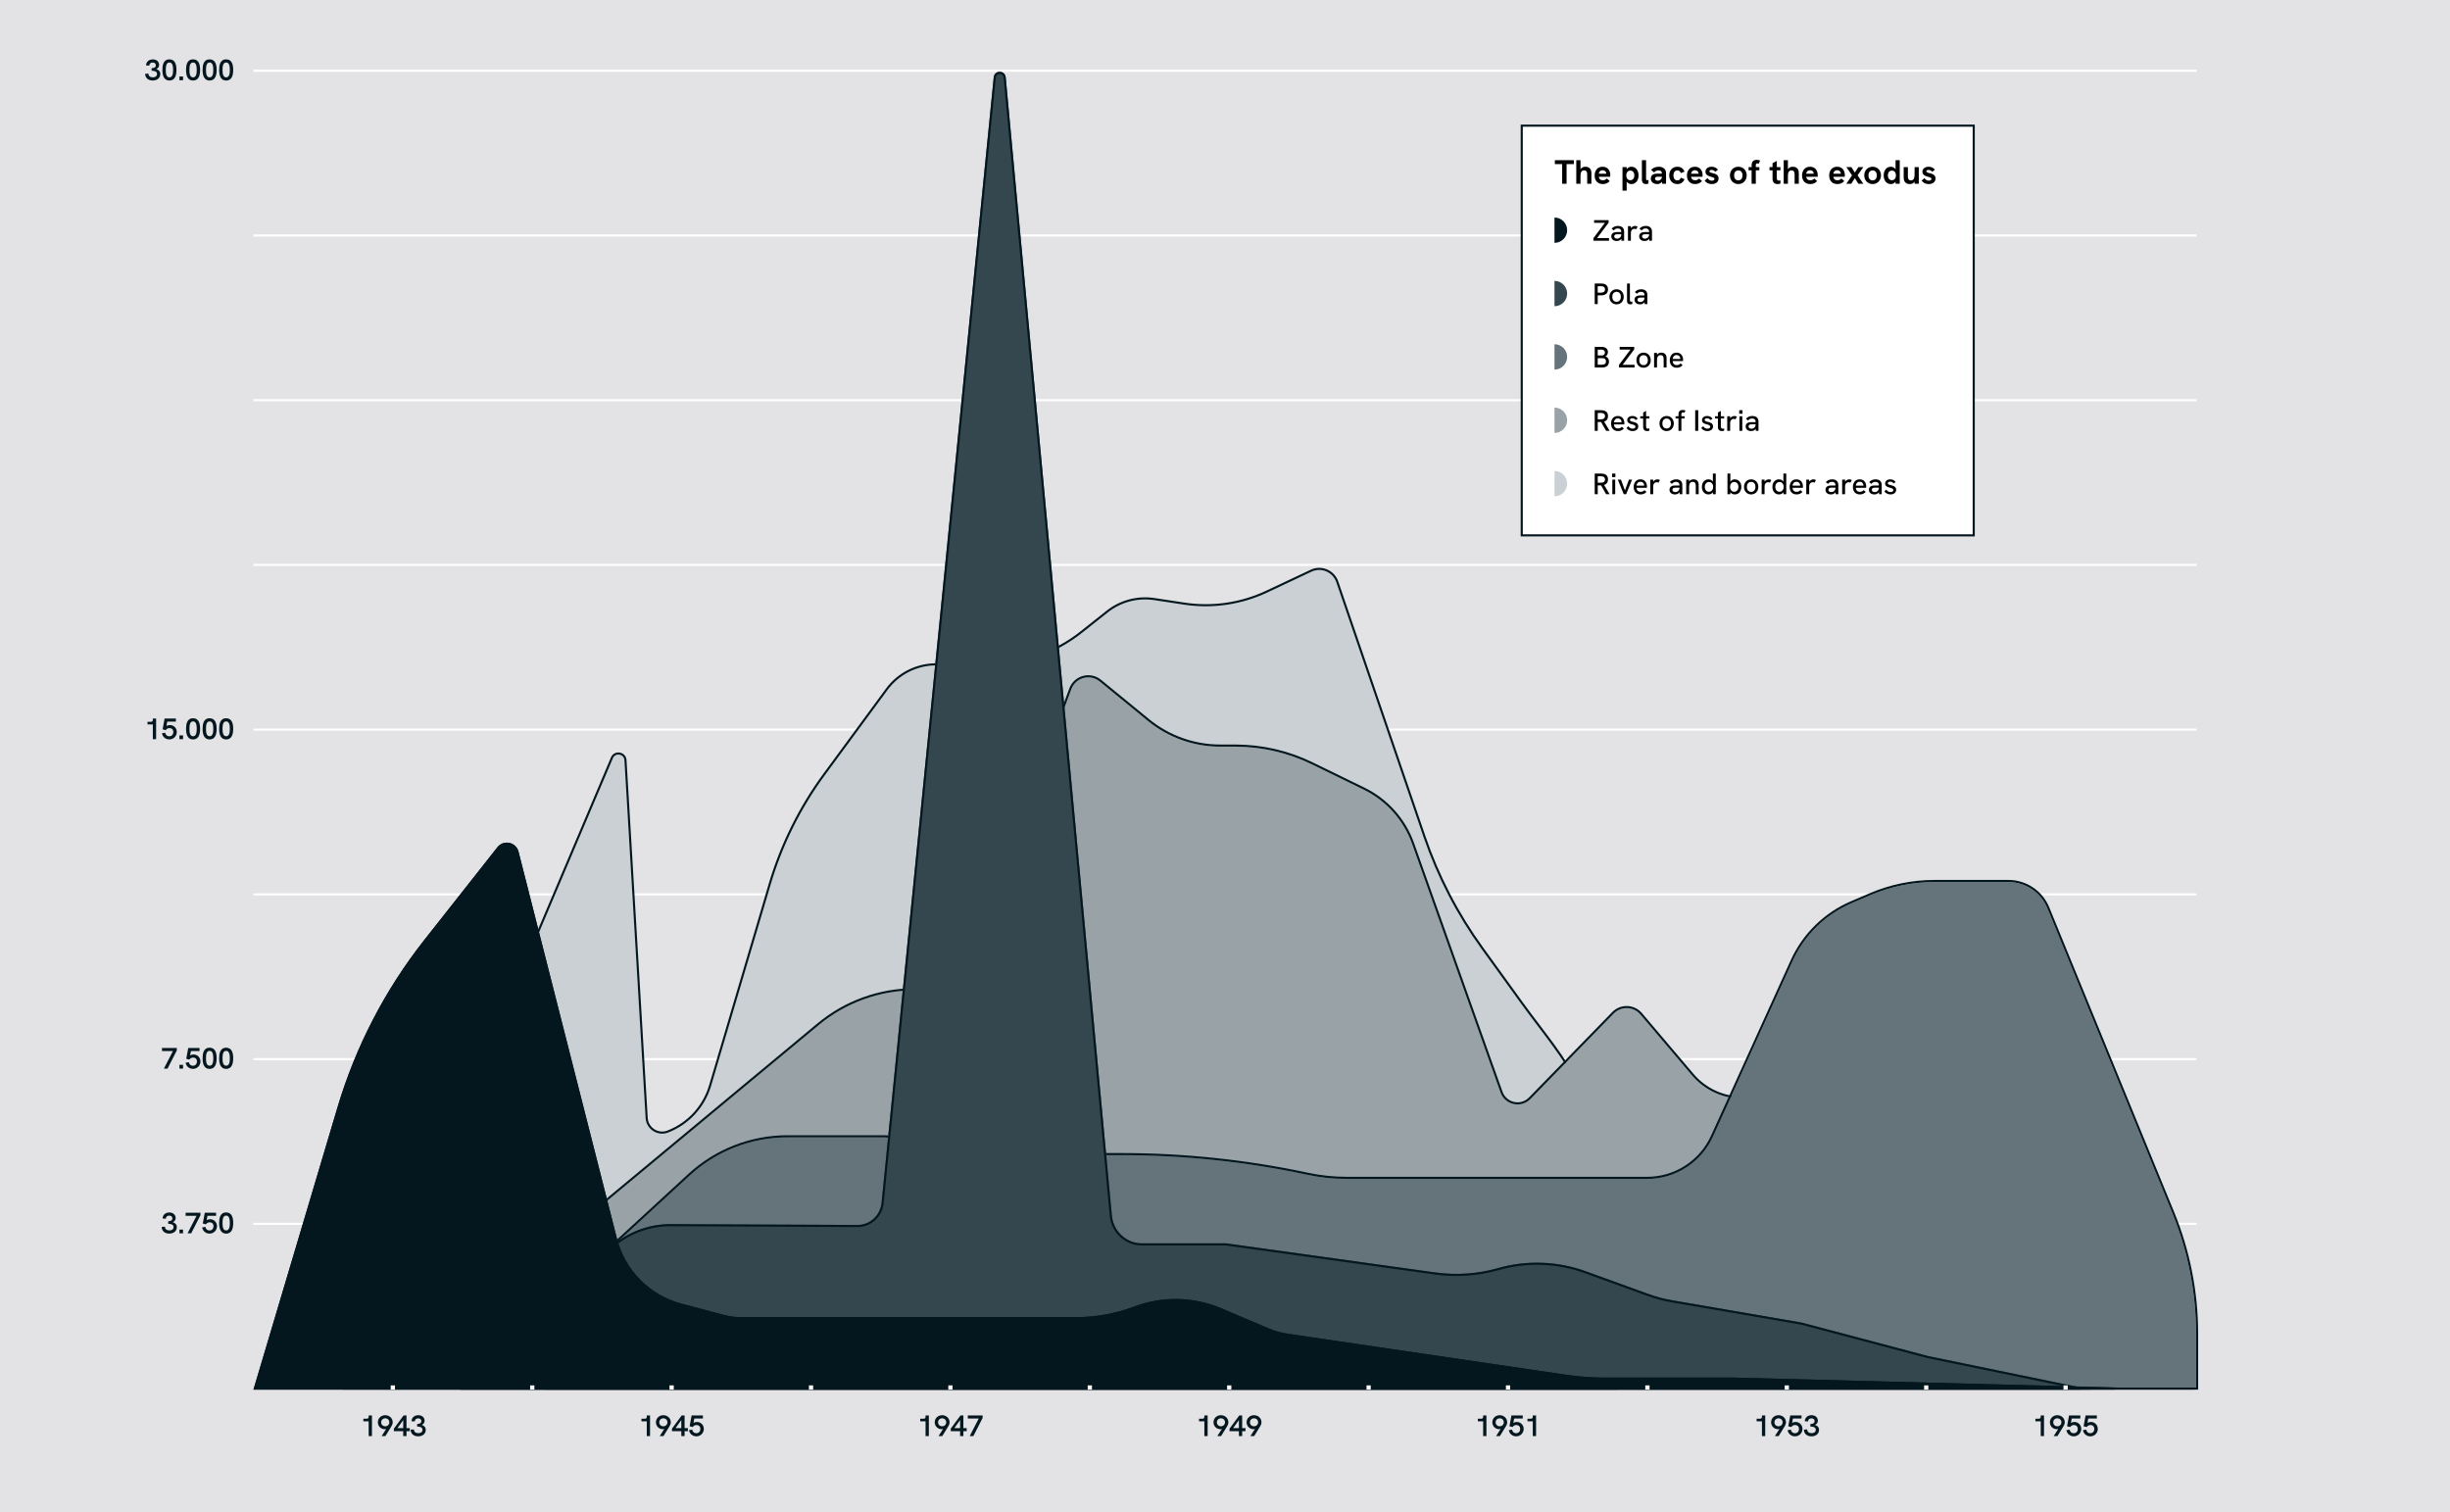 <svg width="1160" height="716" viewBox="0 0 1160 716" fill="none" xmlns="http://www.w3.org/2000/svg">
<rect width="1160" height="716" fill="#E3E3E5"/>
<rect x="120" y="579" width="920" height="1" fill="white"/>
<rect x="120" y="501" width="920" height="1" fill="white"/>
<rect x="120" y="423" width="920" height="1" fill="white"/>
<rect x="120" y="345" width="920" height="1" fill="white"/>
<rect x="120" y="267" width="920" height="1" fill="white"/>
<rect x="120" y="189" width="920" height="1" fill="white"/>
<rect x="120" y="111" width="920" height="1" fill="white"/>
<rect x="120" y="33" width="920" height="1" fill="white"/>
<path d="M80.144 584.126C82.272 584.126 83.721 582.873 83.721 581.053C83.721 579.772 82.874 579.03 81.81 578.708C82.594 578.372 83.175 577.728 83.175 576.748C83.175 575.208 81.936 574.116 80.186 574.116C78.324 574.116 76.994 575.306 76.994 576.972L78.527 577.07C78.541 576.195 79.129 575.607 80.13 575.607C81.033 575.607 81.614 576.111 81.614 576.902C81.614 577.924 80.732 578.288 79.633 578.274V579.499C81.159 579.499 82.174 579.884 82.174 581.039C82.174 582.026 81.425 582.628 80.2 582.628C78.926 582.628 78.107 581.942 78.107 580.857L76.56 580.948C76.56 582.852 77.988 584.126 80.144 584.126ZM84.961 584H86.669V582.229H84.961V584ZM88.793 584H90.522L94.918 575.39V574.242H87.89V575.691H93.07L88.793 584ZM99.21 584.126C101.275 584.126 102.745 582.474 102.745 580.612C102.745 578.848 101.408 577.315 99.462 577.315C98.951 577.315 98.384 577.427 97.838 577.805L98.23 575.691H102.304V574.242H96.956L96.018 579.352L97.488 579.737C97.866 579.163 98.447 578.778 99.245 578.778C100.505 578.778 101.1 579.632 101.1 580.612C101.1 581.634 100.47 582.642 99.196 582.642C98.034 582.642 97.362 581.816 97.243 580.941L95.717 581.207C95.976 582.88 97.404 584.126 99.21 584.126ZM107.1 584.126C109.942 584.126 110.411 581.319 110.411 579.086C110.411 576.93 109.97 574.102 107.079 574.102C104.132 574.102 103.761 577.014 103.761 579.072C103.761 581.214 104.16 584.126 107.1 584.126ZM105.357 579.128C105.357 577.21 105.651 575.593 107.079 575.593C108.458 575.593 108.822 577.126 108.822 579.135C108.822 581.06 108.472 582.628 107.1 582.628C105.651 582.628 105.357 580.969 105.357 579.128Z" fill="#04171F"/>
<path d="M174.556 680H176.11V670.242H174.556V670.865C174.556 671.544 174.227 671.775 173.611 671.775H172.036V673.014H174.556V680ZM180.682 680H182.474L185.386 675.275C185.722 674.729 185.932 674.092 185.932 673.462C185.932 671.523 184.336 670.116 182.404 670.116C180.486 670.116 178.897 671.516 178.897 673.476C178.897 675.31 180.332 676.745 182.194 676.745C182.404 676.745 182.628 676.71 182.845 676.647L180.682 680ZM180.479 673.483C180.479 672.349 181.34 671.593 182.404 671.593C183.475 671.593 184.336 672.349 184.336 673.476C184.336 674.61 183.468 675.366 182.404 675.366C181.326 675.366 180.479 674.596 180.479 673.483ZM190.91 680H192.464V677.69H194.025V676.248H192.464V670.242H191.085L186.486 676.486V677.69H190.91V680ZM188.18 676.248L190.91 672.412V676.248H188.18ZM198.009 680.126C200.137 680.126 201.586 678.873 201.586 677.053C201.586 675.772 200.739 675.03 199.675 674.708C200.459 674.372 201.04 673.728 201.04 672.748C201.04 671.208 199.801 670.116 198.051 670.116C196.189 670.116 194.859 671.306 194.859 672.972L196.392 673.07C196.406 672.195 196.994 671.607 197.995 671.607C198.898 671.607 199.479 672.111 199.479 672.902C199.479 673.924 198.597 674.288 197.498 674.274V675.499C199.024 675.499 200.039 675.884 200.039 677.039C200.039 678.026 199.29 678.628 198.065 678.628C196.791 678.628 195.972 677.942 195.972 676.857L194.425 676.948C194.425 678.852 195.853 680.126 198.009 680.126Z" fill="#04171F"/>
<path d="M306.224 680H307.778V670.242H306.224V670.865C306.224 671.544 305.895 671.775 305.279 671.775H303.704V673.014H306.224V680ZM312.35 680H314.142L317.054 675.275C317.39 674.729 317.6 674.092 317.6 673.462C317.6 671.523 316.004 670.116 314.072 670.116C312.154 670.116 310.565 671.516 310.565 673.476C310.565 675.31 312 676.745 313.862 676.745C314.072 676.745 314.296 676.71 314.513 676.647L312.35 680ZM312.147 673.483C312.147 672.349 313.008 671.593 314.072 671.593C315.143 671.593 316.004 672.349 316.004 673.476C316.004 674.61 315.136 675.366 314.072 675.366C312.994 675.366 312.147 674.596 312.147 673.483ZM322.578 680H324.132V677.69H325.693V676.248H324.132V670.242H322.753L318.154 676.486V677.69H322.578V680ZM319.848 676.248L322.578 672.412V676.248H319.848ZM329.712 680.126C331.777 680.126 333.247 678.474 333.247 676.612C333.247 674.848 331.91 673.315 329.964 673.315C329.453 673.315 328.886 673.427 328.34 673.805L328.732 671.691H332.806V670.242H327.458L326.52 675.352L327.99 675.737C328.368 675.163 328.949 674.778 329.747 674.778C331.007 674.778 331.602 675.632 331.602 676.612C331.602 677.634 330.972 678.642 329.698 678.642C328.536 678.642 327.864 677.816 327.745 676.941L326.219 677.207C326.478 678.88 327.906 680.126 329.712 680.126Z" fill="#04171F"/>
<path d="M438.224 680H439.778V670.242H438.224V670.865C438.224 671.544 437.895 671.775 437.279 671.775H435.704V673.014H438.224V680ZM444.35 680H446.142L449.054 675.275C449.39 674.729 449.6 674.092 449.6 673.462C449.6 671.523 448.004 670.116 446.072 670.116C444.154 670.116 442.565 671.516 442.565 673.476C442.565 675.31 444 676.745 445.862 676.745C446.072 676.745 446.296 676.71 446.513 676.647L444.35 680ZM444.147 673.483C444.147 672.349 445.008 671.593 446.072 671.593C447.143 671.593 448.004 672.349 448.004 673.476C448.004 674.61 447.136 675.366 446.072 675.366C444.994 675.366 444.147 674.596 444.147 673.483ZM454.578 680H456.132V677.69H457.693V676.248H456.132V670.242H454.753L450.154 676.486V677.69H454.578V680ZM451.848 676.248L454.578 672.412V676.248H451.848ZM459.129 680H460.858L465.254 671.39V670.242H458.226V671.691H463.406L459.129 680Z" fill="#04171F"/>
<path d="M570.224 680H571.778V670.242H570.224V670.865C570.224 671.544 569.895 671.775 569.279 671.775H567.704V673.014H570.224V680ZM576.35 680H578.142L581.054 675.275C581.39 674.729 581.6 674.092 581.6 673.462C581.6 671.523 580.004 670.116 578.072 670.116C576.154 670.116 574.565 671.516 574.565 673.476C574.565 675.31 576 676.745 577.862 676.745C578.072 676.745 578.296 676.71 578.513 676.647L576.35 680ZM576.147 673.483C576.147 672.349 577.008 671.593 578.072 671.593C579.143 671.593 580.004 672.349 580.004 673.476C580.004 674.61 579.136 675.366 578.072 675.366C576.994 675.366 576.147 674.596 576.147 673.483ZM586.578 680H588.132V677.69H589.693V676.248H588.132V670.242H586.753L582.154 676.486V677.69H586.578V680ZM583.848 676.248L586.578 672.412V676.248H583.848ZM592.018 680H593.81L596.722 675.275C597.058 674.729 597.268 674.092 597.268 673.462C597.268 671.523 595.672 670.116 593.74 670.116C591.822 670.116 590.233 671.516 590.233 673.476C590.233 675.31 591.668 676.745 593.53 676.745C593.74 676.745 593.964 676.71 594.181 676.647L592.018 680ZM591.815 673.483C591.815 672.349 592.676 671.593 593.74 671.593C594.811 671.593 595.672 672.349 595.672 673.476C595.672 674.61 594.804 675.366 593.74 675.366C592.662 675.366 591.815 674.596 591.815 673.483Z" fill="#04171F"/>
<path d="M702.224 680H703.778V670.242H702.224V670.865C702.224 671.544 701.895 671.775 701.279 671.775H699.704V673.014H702.224V680ZM708.35 680H710.142L713.054 675.275C713.39 674.729 713.6 674.092 713.6 673.462C713.6 671.523 712.004 670.116 710.072 670.116C708.154 670.116 706.565 671.516 706.565 673.476C706.565 675.31 708 676.745 709.862 676.745C710.072 676.745 710.296 676.71 710.513 676.647L708.35 680ZM708.147 673.483C708.147 672.349 709.008 671.593 710.072 671.593C711.143 671.593 712.004 672.349 712.004 673.476C712.004 674.61 711.136 675.366 710.072 675.366C708.994 675.366 708.147 674.596 708.147 673.483ZM717.878 680.126C719.943 680.126 721.413 678.474 721.413 676.612C721.413 674.848 720.076 673.315 718.13 673.315C717.619 673.315 717.052 673.427 716.506 673.805L716.898 671.691H720.972V670.242H715.624L714.686 675.352L716.156 675.737C716.534 675.163 717.115 674.778 717.913 674.778C719.173 674.778 719.768 675.632 719.768 676.612C719.768 677.634 719.138 678.642 717.864 678.642C716.702 678.642 716.03 677.816 715.911 676.941L714.385 677.207C714.644 678.88 716.072 680.126 717.878 680.126ZM725.726 680H727.28V670.242H725.726V670.865C725.726 671.544 725.397 671.775 724.781 671.775H723.206V673.014H725.726V680Z" fill="#04171F"/>
<path d="M834.224 680H835.778V670.242H834.224V670.865C834.224 671.544 833.895 671.775 833.279 671.775H831.704V673.014H834.224V680ZM840.35 680H842.142L845.054 675.275C845.39 674.729 845.6 674.092 845.6 673.462C845.6 671.523 844.004 670.116 842.072 670.116C840.154 670.116 838.565 671.516 838.565 673.476C838.565 675.31 840 676.745 841.862 676.745C842.072 676.745 842.296 676.71 842.513 676.647L840.35 680ZM840.147 673.483C840.147 672.349 841.008 671.593 842.072 671.593C843.143 671.593 844.004 672.349 844.004 673.476C844.004 674.61 843.136 675.366 842.072 675.366C840.994 675.366 840.147 674.596 840.147 673.483ZM849.878 680.126C851.943 680.126 853.413 678.474 853.413 676.612C853.413 674.848 852.076 673.315 850.13 673.315C849.619 673.315 849.052 673.427 848.506 673.805L848.898 671.691H852.972V670.242H847.624L846.686 675.352L848.156 675.737C848.534 675.163 849.115 674.778 849.913 674.778C851.173 674.778 851.768 675.632 851.768 676.612C851.768 677.634 851.138 678.642 849.864 678.642C848.702 678.642 848.03 677.816 847.911 676.941L846.385 677.207C846.644 678.88 848.072 680.126 849.878 680.126ZM857.677 680.126C859.805 680.126 861.254 678.873 861.254 677.053C861.254 675.772 860.407 675.03 859.343 674.708C860.127 674.372 860.708 673.728 860.708 672.748C860.708 671.208 859.469 670.116 857.719 670.116C855.857 670.116 854.527 671.306 854.527 672.972L856.06 673.07C856.074 672.195 856.662 671.607 857.663 671.607C858.566 671.607 859.147 672.111 859.147 672.902C859.147 673.924 858.265 674.288 857.166 674.274V675.499C858.692 675.499 859.707 675.884 859.707 677.039C859.707 678.026 858.958 678.628 857.733 678.628C856.459 678.628 855.64 677.942 855.64 676.857L854.093 676.948C854.093 678.852 855.521 680.126 857.677 680.126Z" fill="#04171F"/>
<path d="M966.224 680H967.778V670.242H966.224V670.865C966.224 671.544 965.895 671.775 965.279 671.775H963.704V673.014H966.224V680ZM972.35 680H974.142L977.054 675.275C977.39 674.729 977.6 674.092 977.6 673.462C977.6 671.523 976.004 670.116 974.072 670.116C972.154 670.116 970.565 671.516 970.565 673.476C970.565 675.31 972 676.745 973.862 676.745C974.072 676.745 974.296 676.71 974.513 676.647L972.35 680ZM972.147 673.483C972.147 672.349 973.008 671.593 974.072 671.593C975.143 671.593 976.004 672.349 976.004 673.476C976.004 674.61 975.136 675.366 974.072 675.366C972.994 675.366 972.147 674.596 972.147 673.483ZM981.878 680.126C983.943 680.126 985.413 678.474 985.413 676.612C985.413 674.848 984.076 673.315 982.13 673.315C981.619 673.315 981.052 673.427 980.506 673.805L980.898 671.691H984.972V670.242H979.624L978.686 675.352L980.156 675.737C980.534 675.163 981.115 674.778 981.913 674.778C983.173 674.778 983.768 675.632 983.768 676.612C983.768 677.634 983.138 678.642 981.864 678.642C980.702 678.642 980.03 677.816 979.911 676.941L978.385 677.207C978.644 678.88 980.072 680.126 981.878 680.126ZM989.712 680.126C991.777 680.126 993.247 678.474 993.247 676.612C993.247 674.848 991.91 673.315 989.964 673.315C989.453 673.315 988.886 673.427 988.34 673.805L988.732 671.691H992.806V670.242H987.458L986.52 675.352L987.99 675.737C988.368 675.163 988.949 674.778 989.747 674.778C991.007 674.778 991.602 675.632 991.602 676.612C991.602 677.634 990.972 678.642 989.698 678.642C988.536 678.642 987.864 677.816 987.745 676.941L986.219 677.207C986.478 678.88 987.906 680.126 989.712 680.126Z" fill="#04171F"/>
<path d="M77.596 506H79.325L83.721 497.39V496.242H76.693V497.691H81.873L77.596 506ZM84.961 506H86.669V504.229H84.961V506ZM91.376 506.126C93.441 506.126 94.911 504.474 94.911 502.612C94.911 500.848 93.574 499.315 91.628 499.315C91.117 499.315 90.55 499.427 90.004 499.805L90.396 497.691H94.47V496.242H89.122L88.184 501.352L89.654 501.737C90.032 501.163 90.613 500.778 91.411 500.778C92.671 500.778 93.266 501.632 93.266 502.612C93.266 503.634 92.636 504.642 91.362 504.642C90.2 504.642 89.528 503.816 89.409 502.941L87.883 503.207C88.142 504.88 89.57 506.126 91.376 506.126ZM99.266 506.126C102.108 506.126 102.577 503.319 102.577 501.086C102.577 498.93 102.136 496.102 99.245 496.102C96.298 496.102 95.927 499.014 95.927 501.072C95.927 503.214 96.326 506.126 99.266 506.126ZM97.523 501.128C97.523 499.21 97.817 497.593 99.245 497.593C100.624 497.593 100.988 499.126 100.988 501.135C100.988 503.06 100.638 504.628 99.266 504.628C97.817 504.628 97.523 502.969 97.523 501.128ZM107.1 506.126C109.942 506.126 110.411 503.319 110.411 501.086C110.411 498.93 109.97 496.102 107.079 496.102C104.132 496.102 103.761 499.014 103.761 501.072C103.761 503.214 104.16 506.126 107.1 506.126ZM105.357 501.128C105.357 499.21 105.651 497.593 107.079 497.593C108.458 497.593 108.822 499.126 108.822 501.135C108.822 503.06 108.472 504.628 107.1 504.628C105.651 504.628 105.357 502.969 105.357 501.128Z" fill="#04171F"/>
<path d="M72.359 350H73.913V340.242H72.359V340.865C72.359 341.544 72.03 341.775 71.414 341.775H69.839V343.014H72.359V350ZM80.179 350.126C82.244 350.126 83.714 348.474 83.714 346.612C83.714 344.848 82.377 343.315 80.431 343.315C79.92 343.315 79.353 343.427 78.807 343.805L79.199 341.691H83.273V340.242H77.925L76.987 345.352L78.457 345.737C78.835 345.163 79.416 344.778 80.214 344.778C81.474 344.778 82.069 345.632 82.069 346.612C82.069 347.634 81.439 348.642 80.165 348.642C79.003 348.642 78.331 347.816 78.212 346.941L76.686 347.207C76.945 348.88 78.373 350.126 80.179 350.126ZM84.961 350H86.669V348.229H84.961V350ZM91.432 350.126C94.274 350.126 94.743 347.319 94.743 345.086C94.743 342.93 94.302 340.102 91.411 340.102C88.464 340.102 88.093 343.014 88.093 345.072C88.093 347.214 88.492 350.126 91.432 350.126ZM89.689 345.128C89.689 343.21 89.983 341.593 91.411 341.593C92.79 341.593 93.154 343.126 93.154 345.135C93.154 347.06 92.804 348.628 91.432 348.628C89.983 348.628 89.689 346.969 89.689 345.128ZM99.266 350.126C102.108 350.126 102.577 347.319 102.577 345.086C102.577 342.93 102.136 340.102 99.245 340.102C96.298 340.102 95.927 343.014 95.927 345.072C95.927 347.214 96.326 350.126 99.266 350.126ZM97.523 345.128C97.523 343.21 97.817 341.593 99.245 341.593C100.624 341.593 100.988 343.126 100.988 345.135C100.988 347.06 100.638 348.628 99.266 348.628C97.817 348.628 97.523 346.969 97.523 345.128ZM107.1 350.126C109.942 350.126 110.411 347.319 110.411 345.086C110.411 342.93 109.97 340.102 107.079 340.102C104.132 340.102 103.761 343.014 103.761 345.072C103.761 347.214 104.16 350.126 107.1 350.126ZM105.357 345.128C105.357 343.21 105.651 341.593 107.079 341.593C108.458 341.593 108.822 343.126 108.822 345.135C108.822 347.06 108.472 348.628 107.1 348.628C105.651 348.628 105.357 346.969 105.357 345.128Z" fill="#04171F"/>
<path d="M72.31 38.126C74.438 38.126 75.887 36.873 75.887 35.053C75.887 33.772 75.04 33.03 73.976 32.708C74.76 32.372 75.341 31.728 75.341 30.748C75.341 29.208 74.102 28.116 72.352 28.116C70.49 28.116 69.16 29.306 69.16 30.972L70.693 31.07C70.707 30.195 71.295 29.607 72.296 29.607C73.199 29.607 73.78 30.111 73.78 30.902C73.78 31.924 72.898 32.288 71.799 32.274V33.499C73.325 33.499 74.34 33.884 74.34 35.039C74.34 36.026 73.591 36.628 72.366 36.628C71.092 36.628 70.273 35.942 70.273 34.857L68.726 34.948C68.726 36.852 70.154 38.126 72.31 38.126ZM80.235 38.126C83.077 38.126 83.546 35.319 83.546 33.086C83.546 30.93 83.105 28.102 80.214 28.102C77.267 28.102 76.896 31.014 76.896 33.072C76.896 35.214 77.295 38.126 80.235 38.126ZM78.492 33.128C78.492 31.21 78.786 29.593 80.214 29.593C81.593 29.593 81.957 31.126 81.957 33.135C81.957 35.06 81.607 36.628 80.235 36.628C78.786 36.628 78.492 34.969 78.492 33.128ZM84.961 38H86.669V36.229H84.961V38ZM91.432 38.126C94.274 38.126 94.743 35.319 94.743 33.086C94.743 30.93 94.302 28.102 91.411 28.102C88.464 28.102 88.093 31.014 88.093 33.072C88.093 35.214 88.492 38.126 91.432 38.126ZM89.689 33.128C89.689 31.21 89.983 29.593 91.411 29.593C92.79 29.593 93.154 31.126 93.154 33.135C93.154 35.06 92.804 36.628 91.432 36.628C89.983 36.628 89.689 34.969 89.689 33.128ZM99.266 38.126C102.108 38.126 102.577 35.319 102.577 33.086C102.577 30.93 102.136 28.102 99.245 28.102C96.298 28.102 95.927 31.014 95.927 33.072C95.927 35.214 96.326 38.126 99.266 38.126ZM97.523 33.128C97.523 31.21 97.817 29.593 99.245 29.593C100.624 29.593 100.988 31.126 100.988 33.135C100.988 35.06 100.638 36.628 99.266 36.628C97.817 36.628 97.523 34.969 97.523 33.128ZM107.1 38.126C109.942 38.126 110.411 35.319 110.411 33.086C110.411 30.93 109.97 28.102 107.079 28.102C104.132 28.102 103.761 31.014 103.761 33.072C103.761 35.214 104.16 38.126 107.1 38.126ZM105.357 33.128C105.357 31.21 105.651 29.593 107.079 29.593C108.458 29.593 108.822 31.126 108.822 33.135C108.822 35.06 108.472 36.628 107.1 36.628C105.651 36.628 105.357 34.969 105.357 33.128Z" fill="#04171F"/>
<path d="M163.903 657L290.179 359.042C291.354 356.269 295.466 356.979 295.644 359.986L305.68 529.398C305.995 534.723 311.407 538.196 316.377 536.263C326.201 532.44 333.704 524.283 336.695 514.171L364.904 418.809C370.428 400.134 379.154 382.561 390.692 366.875L420.258 326.681C425.625 319.384 434.142 315.075 443.199 315.075H468.072C484.138 315.075 499.732 309.64 512.32 299.653L524.471 290.012C530.664 285.098 538.621 282.98 546.437 284.165L560.633 286.317C574.027 288.347 587.723 286.35 599.981 280.579L620.967 270.7C625.573 268.531 631.041 270.848 632.69 275.666L673.938 396.199C680.421 415.145 689.681 433.024 701.415 449.249L720.512 475.658C734.349 494.793 751.994 513.76 754.112 537.282L764.894 657H163.903Z" fill="#CAD0D3"/>
<path d="M163.443 656.805L163.148 657.5H163.903H764.894H765.441L765.392 656.955L754.61 537.237C753.541 525.364 748.555 514.663 742.129 504.557C737.913 497.927 733.052 491.518 728.259 485.198C725.76 481.903 723.279 478.631 720.917 475.366L701.82 448.956C690.116 432.771 680.878 414.936 674.411 396.037L633.163 275.504C631.418 270.404 625.63 267.952 620.754 270.247L599.768 280.127C587.6 285.855 574.004 287.838 560.708 285.822L546.512 283.67C538.558 282.465 530.462 284.62 524.16 289.621L512.009 299.261C499.51 309.178 484.025 314.575 468.072 314.575H443.199C433.983 314.575 425.317 318.96 419.855 326.385L390.29 366.579C378.717 382.312 369.965 399.937 364.424 418.667L336.216 514.029C333.268 523.993 325.876 532.03 316.195 535.797C311.542 537.607 306.474 534.356 306.179 529.369L296.143 359.956C295.934 356.422 291.1 355.587 289.718 358.847L163.443 656.805Z" stroke="#04171F"/>
<path d="M387.654 485.372L247.929 601.437H858.888V520.23H824.973C815.771 520.23 807.035 516.184 801.082 509.165L776.668 480.38C773.409 476.538 767.551 476.335 764.034 479.943L724.622 520.381C720.207 524.911 712.573 523.24 710.453 517.279L668.592 399.57C664.594 388.331 656.353 379.106 645.635 373.876L621.107 361.907C609.828 356.403 597.443 353.542 584.893 353.542H577.711C565.218 353.542 553.11 349.218 543.442 341.304L520.662 322.659C516.122 318.944 509.275 320.804 507.238 326.306L454.43 468.941H433.143C416.528 468.941 400.436 474.754 387.654 485.372Z" fill="#98A2A7"/>
<path d="M247.609 601.053L246.544 601.937H247.929H858.888H859.388V601.437V520.23V519.73H858.888H824.973C815.918 519.73 807.322 515.749 801.464 508.842L777.049 480.057C773.599 475.989 767.398 475.775 763.676 479.594L724.264 520.032C720.107 524.297 712.92 522.724 710.924 517.112L669.063 399.402C665.022 388.04 656.69 378.714 645.855 373.427L621.327 361.457C609.979 355.92 597.519 353.042 584.893 353.042H577.711C565.334 353.042 553.338 348.758 543.758 340.917L520.979 322.272C516.173 318.339 508.926 320.308 506.769 326.133L454.082 468.441H433.143C416.411 468.441 400.206 474.295 387.334 484.987L247.609 601.053Z" stroke="#04171F"/>
<path d="M326.575 556.603L262.171 615.866L259.322 657H1039.76V631.566C1039.76 611.917 1035.92 592.456 1028.47 574.275L969.349 430.031C966.28 422.543 958.992 417.652 950.901 417.652H915.94C905.547 417.652 895.262 419.76 885.706 423.847L876.773 427.668C864.352 432.981 854.366 442.75 848.778 455.054L811.028 538.18C805.483 550.39 793.315 558.229 779.909 558.229H637.571C631.325 558.229 625.097 557.572 618.989 556.269C590.065 550.095 560.573 546.983 530.998 546.983H522.79L418.827 538.549H372.853C355.71 538.549 339.192 544.992 326.575 556.603Z" fill="#65747B"/>
<path d="M261.832 615.498L261.686 615.633L261.672 615.831L258.823 656.965L258.786 657.5H259.322H1039.76H1040.26V657V631.566C1040.26 611.852 1036.41 592.326 1028.93 574.085L969.812 429.842C966.666 422.166 959.195 417.152 950.901 417.152H915.94C905.48 417.152 895.127 419.273 885.509 423.388L876.577 427.208C864.04 432.571 853.962 442.429 848.323 454.847L810.573 537.973C805.109 550.004 793.119 557.729 779.909 557.729H637.571C631.36 557.729 625.167 557.076 619.093 555.78C590.135 549.599 560.608 546.483 530.998 546.483H522.81L418.867 538.05L418.847 538.049H418.827H372.853C355.585 538.049 338.946 544.54 326.237 556.235L261.832 615.498Z" stroke="#04171F"/>
<path d="M288.228 591.318L218 658H990L912.945 642.128L853.011 626.255L791.848 615.728C787.918 615.051 784.054 614.026 780.3 612.663L750.814 601.96C737.457 597.112 722.958 596.586 709.297 600.453C699.61 603.196 689.477 603.896 679.516 602.511L580.455 588.738H540.609C533.265 588.738 527.125 583.043 526.429 575.587L476.172 36.63C475.846 33.135 470.85 33.118 470.502 36.611L417.395 569.588C416.802 575.54 411.875 580.06 406.009 580.034L317.534 579.635C306.664 579.586 296.184 583.764 288.228 591.318Z" fill="#34464E"/>
<path d="M985.094 657.5H219.253L288.572 591.681C296.435 584.214 306.792 580.086 317.532 580.135L406.006 580.534C412.138 580.561 417.275 575.838 417.893 569.637L470.999 36.661C471.287 33.771 475.404 33.783 475.674 36.677L525.932 575.633C526.65 583.339 532.999 589.238 540.609 589.238H580.42L679.447 603.007C689.477 604.401 699.68 603.696 709.433 600.935C722.993 597.095 737.385 597.617 750.644 602.43L780.129 613.133C783.911 614.506 787.804 615.539 791.763 616.22L852.904 626.744L912.817 642.611L912.83 642.614L912.844 642.617L985.094 657.5Z" stroke="#04171F"/>
<path d="M159.796 524.331L120 658H1040L820.341 652.282H759.212C753.378 652.282 747.552 651.855 741.78 651.004L609.669 631.532C606.543 631.072 603.489 630.213 600.581 628.976L578.307 619.505C565.2 613.932 550.458 613.619 537.127 618.629C528.221 621.976 518.787 623.691 509.275 623.691H350.874C348.163 623.691 345.464 623.339 342.844 622.644L322.599 617.273C307.595 613.292 295.918 601.481 292.084 586.407L245.517 403.309C244.35 398.72 238.442 397.46 235.512 401.176L200.922 445.041C182.327 468.622 168.371 495.529 159.796 524.331Z" fill="url(#paint0_linear)"/>
<path d="M1001.58 657.5H120.671L160.275 524.474C168.832 495.732 182.759 468.882 201.314 445.351L235.905 401.485C238.577 398.096 243.967 399.244 245.032 403.432L291.6 586.53C295.478 601.779 307.291 613.729 322.471 617.756L342.716 623.127C345.378 623.833 348.12 624.191 350.874 624.191H509.275C518.847 624.191 528.34 622.465 537.302 619.097C550.513 614.132 565.123 614.443 578.112 619.965L600.385 629.436C603.333 630.689 606.428 631.56 609.596 632.027L741.707 651.499C747.503 652.353 753.354 652.782 759.212 652.782H820.335H820.341L1001.58 657.5Z" stroke="#04171F"/>
<rect width="2.005" height="2" transform="matrix(1 0 0 -1 185 658)" fill="white"/>
<rect width="2.005" height="2" transform="matrix(1 0 0 -1 251 658)" fill="white"/>
<rect width="2.005" height="2" transform="matrix(1 0 0 -1 317 658)" fill="white"/>
<rect width="2.005" height="2" transform="matrix(1 0 0 -1 383 658)" fill="white"/>
<rect width="2.005" height="2" transform="matrix(1 0 0 -1 449 658)" fill="white"/>
<rect width="2.005" height="2" transform="matrix(1 0 0 -1 515 658)" fill="white"/>
<rect width="2.005" height="2" transform="matrix(1 0 0 -1 581 658)" fill="white"/>
<rect width="2.005" height="2" transform="matrix(1 0 0 -1 647 658)" fill="white"/>
<rect width="2.005" height="2" transform="matrix(1 0 0 -1 713 658)" fill="white"/>
<rect width="2.005" height="2" transform="matrix(1 0 0 -1 779 658)" fill="white"/>
<rect width="2.005" height="2" transform="matrix(1 0 0 -1 845 658)" fill="white"/>
<rect width="2.005" height="2" transform="matrix(1 0 0 -1 911 658)" fill="white"/>
<rect width="2.005" height="2" transform="matrix(1 0 0 -1 977 658)" fill="white"/>
<rect x="720.5" y="59.5" width="214" height="194" fill="white" stroke="#04171F"/>
<path d="M739.632 87H741.728V77.696H745.168V75.848H736.176V77.696H739.632V87ZM746.32 87H748.32V83.216C748.32 81.464 748.888 80.68 750.032 80.68C751.024 80.68 751.488 81.272 751.488 82.584V87H753.48V81.848C753.48 80.016 752.416 78.952 750.624 78.952C749.744 78.952 748.848 79.272 748.32 80.128V75.848H746.32V87ZM758.903 87.16C760.255 87.16 761.303 86.672 762.151 85.736L760.775 84.52C760.263 85.112 759.639 85.36 758.919 85.36C757.719 85.36 757.079 84.712 756.999 83.72H762.383C762.415 83.432 762.431 83.152 762.431 82.984C762.431 80.752 761.223 78.952 758.775 78.952C756.127 78.952 755.015 81.048 755.015 83.104C755.015 85.2 756.159 87.16 758.903 87.16ZM756.975 82.256C757.071 81.432 757.615 80.608 758.815 80.608C759.855 80.608 760.535 81.328 760.535 82.224V82.256H756.975ZM772.435 78.952C771.571 78.952 770.731 79.248 770.179 80.152V79.112H768.203V90.264H770.179V85.952C770.683 86.776 771.523 87.16 772.435 87.16C774.299 87.16 775.803 85.64 775.803 83.064C775.803 80.712 774.523 78.952 772.435 78.952ZM770.003 83.064C770.003 81.68 770.739 80.776 771.899 80.776C773.059 80.776 773.811 81.672 773.811 83.064C773.811 84.448 773.059 85.336 771.899 85.336C770.739 85.336 770.003 84.44 770.003 83.064ZM779.269 87.16C779.605 87.16 780.069 87.088 780.509 86.912V85.224C780.301 85.288 780.109 85.32 779.941 85.32C779.605 85.32 779.365 85.152 779.365 84.712V75.848H777.389V85.104C777.389 86.536 778.189 87.16 779.269 87.16ZM787.001 87H788.825V82.016C788.825 80.112 787.545 78.952 785.369 78.952C784.009 78.952 782.673 79.408 781.737 80.44L783.169 81.648C783.873 80.912 784.529 80.68 785.225 80.68C786.281 80.68 786.841 81.192 786.841 82.016V82.208H784.569C783.833 82.208 783.161 82.336 782.641 82.64C782.009 83 781.609 83.664 781.609 84.56C781.609 86.128 782.881 87.16 784.617 87.16C785.465 87.16 786.305 86.888 786.873 86.064L787.001 87ZM783.601 84.568C783.601 84.28 783.713 84.056 783.929 83.904C784.169 83.736 784.505 83.688 784.857 83.688H786.841V83.76C786.841 84.8 785.961 85.552 784.905 85.552C784.105 85.552 783.601 85.168 783.601 84.568ZM794.167 87.16C795.759 87.16 796.983 86.392 797.559 84.824L795.815 84.144C795.559 84.904 795.063 85.424 794.167 85.424C792.855 85.424 792.311 84.256 792.311 83.048C792.311 81.856 792.855 80.68 794.167 80.68C795.063 80.68 795.559 81.208 795.815 81.96L797.559 81.28C796.983 79.712 795.759 78.952 794.167 78.952C791.607 78.952 790.327 80.944 790.327 83.048C790.327 85.168 791.607 87.16 794.167 87.16ZM802.606 87.16C803.958 87.16 805.006 86.672 805.854 85.736L804.478 84.52C803.966 85.112 803.342 85.36 802.622 85.36C801.422 85.36 800.782 84.712 800.702 83.72H806.086C806.118 83.432 806.134 83.152 806.134 82.984C806.134 80.752 804.926 78.952 802.478 78.952C799.83 78.952 798.718 81.048 798.718 83.104C798.718 85.2 799.862 87.16 802.606 87.16ZM800.678 82.256C800.774 81.432 801.318 80.608 802.518 80.608C803.558 80.608 804.238 81.328 804.238 82.224V82.256H800.678ZM810.478 87.16C812.414 87.16 813.702 86.096 813.702 84.512C813.702 82.664 812.022 82.264 810.75 81.952C809.726 81.704 809.342 81.528 809.342 81.12C809.342 80.712 809.79 80.456 810.39 80.456C811.078 80.456 811.718 80.792 812.102 81.36L813.39 80.408C812.79 79.464 811.718 78.952 810.446 78.952C808.678 78.952 807.486 79.896 807.486 81.304C807.486 82.92 808.934 83.384 810.182 83.72C811.038 83.952 811.75 84.144 811.75 84.728C811.75 85.2 811.278 85.552 810.494 85.552C809.494 85.552 808.838 84.944 808.454 84.352L807.102 85.536C807.646 86.248 808.718 87.16 810.478 87.16ZM823.045 87.16C825.325 87.16 827.005 85.416 827.005 83.048C827.005 80.672 825.341 78.952 823.045 78.952C820.733 78.952 819.077 80.672 819.077 83.048C819.077 85.432 820.757 87.16 823.045 87.16ZM821.061 83.048C821.061 81.576 821.797 80.696 823.045 80.696C824.285 80.696 825.013 81.568 825.013 83.048C825.013 84.52 824.285 85.408 823.045 85.408C821.805 85.408 821.061 84.52 821.061 83.048ZM829.331 87H831.323V80.656H833.003V79.112H831.323V78.288C831.323 77.728 831.515 77.344 832.027 77.344C832.266 77.344 832.507 77.432 832.715 77.544L833.355 76.032C832.907 75.824 832.459 75.688 831.803 75.688C830.475 75.688 829.347 76.248 829.347 78.28V79.112H827.899V80.656H829.331V87ZM841.629 87.16C842.085 87.16 842.541 87.08 842.973 86.92V85.392C842.661 85.48 842.381 85.528 842.173 85.528C841.461 85.528 841.261 85.048 841.261 84.136V80.656H842.973V79.112H841.261V76.192L839.245 77.28V79.112H837.805V80.656H839.245V84.688C839.245 86.504 840.357 87.16 841.629 87.16ZM844.523 87H846.523V83.216C846.523 81.464 847.091 80.68 848.235 80.68C849.227 80.68 849.691 81.272 849.691 82.584V87H851.683V81.848C851.683 80.016 850.619 78.952 848.827 78.952C847.947 78.952 847.051 79.272 846.523 80.128V75.848H844.523V87ZM857.106 87.16C858.458 87.16 859.506 86.672 860.354 85.736L858.978 84.52C858.466 85.112 857.842 85.36 857.122 85.36C855.922 85.36 855.282 84.712 855.202 83.72H860.586C860.618 83.432 860.634 83.152 860.634 82.984C860.634 80.752 859.426 78.952 856.978 78.952C854.33 78.952 853.218 81.048 853.218 83.104C853.218 85.2 854.362 87.16 857.106 87.16ZM855.178 82.256C855.274 81.432 855.818 80.608 857.018 80.608C858.058 80.608 858.738 81.328 858.738 82.224V82.256H855.178ZM869.95 87.16C871.302 87.16 872.35 86.672 873.198 85.736L871.822 84.52C871.31 85.112 870.686 85.36 869.966 85.36C868.766 85.36 868.126 84.712 868.046 83.72H873.43C873.462 83.432 873.478 83.152 873.478 82.984C873.478 80.752 872.27 78.952 869.822 78.952C867.174 78.952 866.062 81.048 866.062 83.104C866.062 85.2 867.206 87.16 869.95 87.16ZM868.022 82.256C868.118 81.432 868.662 80.608 869.862 80.608C870.902 80.608 871.582 81.328 871.582 82.224V82.256H868.022ZM874.195 87H876.523L878.211 84.344L879.867 87H882.227L879.507 83.024L882.227 79.112H879.883L878.211 81.72L876.547 79.112H874.195L876.883 83.024L874.195 87ZM886.639 87.16C888.919 87.16 890.599 85.416 890.599 83.048C890.599 80.672 888.935 78.952 886.639 78.952C884.327 78.952 882.671 80.672 882.671 83.048C882.671 85.432 884.351 87.16 886.639 87.16ZM884.655 83.048C884.655 81.576 885.391 80.696 886.639 80.696C887.879 80.696 888.607 81.568 888.607 83.048C888.607 84.52 887.879 85.408 886.639 85.408C885.399 85.408 884.655 84.52 884.655 83.048ZM895.235 87.16C896.099 87.16 896.939 86.864 897.491 85.96V87H899.467V75.848H897.491V80.16C896.987 79.336 896.147 78.952 895.235 78.952C893.371 78.952 891.867 80.472 891.867 83.048C891.867 85.4 893.147 87.16 895.235 87.16ZM893.859 83.048C893.859 81.664 894.611 80.776 895.771 80.776C896.931 80.776 897.667 81.672 897.667 83.048C897.667 84.432 896.931 85.336 895.771 85.336C894.611 85.336 893.859 84.44 893.859 83.048ZM904.213 87.16C905.149 87.16 905.973 86.824 906.501 86.008V87H908.485V79.112H906.501V82.248C906.501 84.176 906.205 85.424 904.805 85.424C903.637 85.424 903.325 84.64 903.325 83.544V79.112H901.333V84.04C901.333 85.944 902.269 87.16 904.213 87.16ZM913.196 87.16C915.132 87.16 916.42 86.096 916.42 84.512C916.42 82.664 914.74 82.264 913.468 81.952C912.444 81.704 912.06 81.528 912.06 81.12C912.06 80.712 912.508 80.456 913.108 80.456C913.796 80.456 914.436 80.792 914.82 81.36L916.108 80.408C915.508 79.464 914.436 78.952 913.164 78.952C911.396 78.952 910.204 79.896 910.204 81.304C910.204 82.92 911.652 83.384 912.9 83.72C913.756 83.952 914.468 84.144 914.468 84.728C914.468 85.2 913.996 85.552 913.212 85.552C912.212 85.552 911.556 84.944 911.172 84.352L909.82 85.536C910.364 86.248 911.436 87.16 913.196 87.16Z" fill="black"/>
<path d="M754.427 114H761.812V112.726H756.177L761.644 105.432V104.242H754.763V105.516H759.88L754.427 112.803V114ZM767.711 114H768.971V109.66C768.971 107.966 767.907 106.979 766.073 106.979C764.89 106.979 763.826 107.378 763.049 108.281L764.036 109.114C764.652 108.414 765.268 108.162 765.975 108.162C767.046 108.162 767.613 108.715 767.613 109.66V109.884H765.527C764.855 109.884 764.232 109.996 763.756 110.29C763.245 110.605 762.902 111.144 762.902 111.914C762.902 113.244 763.938 114.119 765.499 114.119C766.395 114.119 767.165 113.783 767.641 113.069L767.711 114ZM764.274 111.928C764.274 111.592 764.4 111.34 764.631 111.172C764.925 110.969 765.345 110.913 765.723 110.913H767.613V111.116C767.613 112.208 766.717 113.006 765.653 113.006C764.806 113.006 764.274 112.586 764.274 111.928ZM770.791 114H772.17V110.857C772.17 110.08 772.212 109.772 772.296 109.478C772.562 108.666 773.213 108.337 773.85 108.337C774.137 108.337 774.48 108.428 774.697 108.547L775.369 107.315C774.949 107.07 774.564 106.979 774.165 106.979C773.444 106.979 772.625 107.385 772.17 108.071V107.098H770.791V114ZM780.904 114H782.164V109.66C782.164 107.966 781.1 106.979 779.266 106.979C778.083 106.979 777.019 107.378 776.242 108.281L777.229 109.114C777.845 108.414 778.461 108.162 779.168 108.162C780.239 108.162 780.806 108.715 780.806 109.66V109.884H778.72C778.048 109.884 777.425 109.996 776.949 110.29C776.438 110.605 776.095 111.144 776.095 111.914C776.095 113.244 777.131 114.119 778.692 114.119C779.588 114.119 780.358 113.783 780.834 113.069L780.904 114ZM777.467 111.928C777.467 111.592 777.593 111.34 777.824 111.172C778.118 110.969 778.538 110.913 778.916 110.913H780.806V111.116C780.806 112.208 779.91 113.006 778.846 113.006C777.999 113.006 777.467 112.586 777.467 111.928Z" fill="black"/>
<path d="M736 103C736.788 103 737.568 103.155 738.296 103.457C739.024 103.758 739.685 104.2 740.243 104.757C740.8 105.315 741.242 105.976 741.543 106.704C741.845 107.432 742 108.212 742 109C742 109.788 741.845 110.568 741.543 111.296C741.242 112.024 740.8 112.685 740.243 113.243C739.685 113.8 739.024 114.242 738.296 114.543C737.568 114.845 736.788 115 736 115L736 103Z" fill="#04171F"/>
<path d="M755.049 144H756.463V139.856H758.066C760.18 139.856 761.342 138.855 761.342 137.021C761.342 135.194 760.194 134.242 758.066 134.242H755.049V144ZM756.463 138.589V135.516H757.919C759.221 135.516 759.914 135.985 759.914 137.042C759.914 138.127 759.172 138.589 757.919 138.589H756.463ZM765.407 144.119C767.36 144.119 768.788 142.614 768.788 140.542C768.788 138.47 767.374 136.979 765.407 136.979C763.412 136.979 762.005 138.47 762.005 140.542C762.005 142.628 763.44 144.119 765.407 144.119ZM763.37 140.542C763.37 139.093 764.154 138.176 765.407 138.176C766.646 138.176 767.416 139.086 767.416 140.542C767.416 141.991 766.646 142.908 765.407 142.908C764.154 142.908 763.37 141.991 763.37 140.542ZM771.836 144.119C772.123 144.119 772.508 144.056 772.851 143.916V142.754C772.641 142.817 772.445 142.859 772.284 142.859C771.934 142.859 771.71 142.656 771.71 142.166V134.242H770.345V142.432C770.345 143.601 770.961 144.119 771.836 144.119ZM778.716 144H779.976V139.66C779.976 137.966 778.912 136.979 777.078 136.979C775.895 136.979 774.831 137.378 774.054 138.281L775.041 139.114C775.657 138.414 776.273 138.162 776.98 138.162C778.051 138.162 778.618 138.715 778.618 139.66V139.884H776.532C775.86 139.884 775.237 139.996 774.761 140.29C774.25 140.605 773.907 141.144 773.907 141.914C773.907 143.244 774.943 144.119 776.504 144.119C777.4 144.119 778.17 143.783 778.646 143.069L778.716 144ZM775.279 141.928C775.279 141.592 775.405 141.34 775.636 141.172C775.93 140.969 776.35 140.913 776.728 140.913H778.618V141.116C778.618 142.208 777.722 143.006 776.658 143.006C775.811 143.006 775.279 142.586 775.279 141.928Z" fill="black"/>
<path d="M736 133C736.788 133 737.568 133.155 738.296 133.457C739.024 133.758 739.685 134.2 740.243 134.757C740.8 135.315 741.242 135.976 741.543 136.704C741.845 137.432 742 138.212 742 139C742 139.788 741.845 140.568 741.543 141.296C741.242 142.024 740.8 142.685 740.243 143.243C739.685 143.8 739.024 144.242 738.296 144.543C737.568 144.845 736.788 145 736 145L736 133Z" fill="#34464E"/>
<path d="M755.05 174H758.648C760.65 174 761.798 172.971 761.798 171.207C761.798 169.954 761.224 169.107 760.118 168.764C760.86 168.386 761.294 167.63 761.294 166.685C761.294 165.159 760.153 164.242 758.277 164.242H755.05V174ZM756.478 172.691V169.597H758.76C759.782 169.597 760.384 170.164 760.384 171.144C760.384 172.173 759.768 172.691 758.543 172.691H756.478ZM756.478 168.316V165.551H758.277C759.292 165.551 759.88 166.048 759.88 166.902C759.88 167.784 759.306 168.316 758.431 168.316H756.478ZM766.527 174H773.912V172.726H768.277L773.744 165.432V164.242H766.863V165.516H771.98L766.527 172.803V174ZM778.191 174.119C780.144 174.119 781.572 172.614 781.572 170.542C781.572 168.47 780.158 166.979 778.191 166.979C776.196 166.979 774.789 168.47 774.789 170.542C774.789 172.628 776.224 174.119 778.191 174.119ZM776.154 170.542C776.154 169.093 776.938 168.176 778.191 168.176C779.43 168.176 780.2 169.086 780.2 170.542C780.2 171.991 779.43 172.908 778.191 172.908C776.938 172.908 776.154 171.991 776.154 170.542ZM783.164 174H784.536V170.598C784.536 168.911 785.131 168.162 786.23 168.162C787.21 168.162 787.693 168.764 787.693 170.08V174H789.065V169.576C789.065 167.882 788.148 166.979 786.622 166.979C785.768 166.979 784.998 167.294 784.536 167.994V167.098H783.164V174ZM793.884 174.119C795.039 174.119 795.893 173.734 796.656 172.922L795.704 172.082C795.2 172.635 794.64 172.88 793.898 172.88C792.708 172.88 792.022 172.166 791.959 170.983H796.845C796.873 170.766 796.887 170.458 796.887 170.353C796.887 168.582 795.907 166.979 793.772 166.979C791.609 166.979 790.594 168.715 790.594 170.598C790.594 172.488 791.637 174.119 793.884 174.119ZM791.945 169.968C792.029 168.981 792.645 168.12 793.807 168.12C794.969 168.12 795.578 168.974 795.578 169.842L795.571 169.968H791.945Z" fill="black"/>
<path d="M736 163C737.591 163 739.117 163.632 740.243 164.757C741.368 165.883 742 167.409 742 169C742 170.591 741.368 172.117 740.243 173.243C739.117 174.368 737.591 175 736 175L736 163Z" fill="#65747B"/>
<path d="M755.05 204H756.478V199.828H757.409H758.046L760.454 204H762.099L759.502 199.639C760.706 199.261 761.343 198.365 761.343 197.014C761.343 195.299 760.342 194.242 758.067 194.242H755.05V204ZM756.478 198.568V195.516H757.92C759.054 195.516 759.915 195.88 759.915 197.028C759.915 198.176 759.082 198.568 757.92 198.568H756.478ZM766.076 204.119C767.231 204.119 768.085 203.734 768.848 202.922L767.896 202.082C767.392 202.635 766.832 202.88 766.09 202.88C764.9 202.88 764.214 202.166 764.151 200.983H769.037C769.065 200.766 769.079 200.458 769.079 200.353C769.079 198.582 768.099 196.979 765.964 196.979C763.801 196.979 762.786 198.715 762.786 200.598C762.786 202.488 763.829 204.119 766.076 204.119ZM764.137 199.968C764.221 198.981 764.837 198.12 765.999 198.12C767.161 198.12 767.77 198.974 767.77 199.842L767.763 199.968H764.137ZM772.985 204.119C774.602 204.119 775.673 203.244 775.673 201.914C775.673 200.339 774.259 200.003 773.111 199.73C772.166 199.506 771.718 199.303 771.718 198.82C771.718 198.33 772.215 198.05 772.859 198.05C773.531 198.05 774.105 198.365 774.441 198.904L775.414 198.267C774.903 197.427 773.993 196.979 772.901 196.979C771.445 196.979 770.451 197.763 770.451 198.953C770.451 200.241 771.585 200.647 772.719 200.941C773.587 201.172 774.329 201.368 774.329 202.061C774.329 202.628 773.818 202.992 772.999 202.992C772.061 202.992 771.389 202.474 771.039 201.83L770.094 202.642C770.563 203.377 771.529 204.119 772.985 204.119ZM779.834 204.119C780.191 204.119 780.576 204.063 780.94 203.93V202.866C780.653 202.95 780.38 202.992 780.198 202.992C779.575 202.992 779.372 202.565 779.372 201.781V198.162H780.94V197.098H779.372V194.564L777.986 195.334V197.098H776.614V198.162H777.986V202.152C777.986 203.566 778.805 204.119 779.834 204.119ZM789.115 204.119C791.068 204.119 792.496 202.614 792.496 200.542C792.496 198.47 791.082 196.979 789.115 196.979C787.12 196.979 785.713 198.47 785.713 200.542C785.713 202.628 787.148 204.119 789.115 204.119ZM787.078 200.542C787.078 199.093 787.862 198.176 789.115 198.176C790.354 198.176 791.124 199.086 791.124 200.542C791.124 201.991 790.354 202.908 789.115 202.908C787.862 202.908 787.078 201.991 787.078 200.542ZM794.7 204H796.079V198.162H797.64V197.098H796.079V196.258C796.079 195.642 796.317 195.264 796.87 195.264C797.108 195.264 797.346 195.341 797.549 195.446L797.997 194.41C797.633 194.228 797.248 194.123 796.723 194.123C795.603 194.123 794.714 194.62 794.714 196.258V197.098H793.335V198.162H794.7V204ZM802.628 204H804.056V194.242H802.628V204ZM808.381 204.119C809.998 204.119 811.069 203.244 811.069 201.914C811.069 200.339 809.655 200.003 808.507 199.73C807.562 199.506 807.114 199.303 807.114 198.82C807.114 198.33 807.611 198.05 808.255 198.05C808.927 198.05 809.501 198.365 809.837 198.904L810.81 198.267C810.299 197.427 809.389 196.979 808.297 196.979C806.841 196.979 805.847 197.763 805.847 198.953C805.847 200.241 806.981 200.647 808.115 200.941C808.983 201.172 809.725 201.368 809.725 202.061C809.725 202.628 809.214 202.992 808.395 202.992C807.457 202.992 806.785 202.474 806.435 201.83L805.49 202.642C805.959 203.377 806.925 204.119 808.381 204.119ZM815.23 204.119C815.587 204.119 815.972 204.063 816.336 203.93V202.866C816.049 202.95 815.776 202.992 815.594 202.992C814.971 202.992 814.768 202.565 814.768 201.781V198.162H816.336V197.098H814.768V194.564L813.382 195.334V197.098H812.01V198.162H813.382V202.152C813.382 203.566 814.201 204.119 815.23 204.119ZM817.795 204H819.174V200.857C819.174 200.08 819.216 199.772 819.3 199.478C819.566 198.666 820.217 198.337 820.854 198.337C821.141 198.337 821.484 198.428 821.701 198.547L822.373 197.315C821.953 197.07 821.568 196.979 821.169 196.979C820.448 196.979 819.629 197.385 819.174 198.071V197.098H817.795V204ZM823.564 204H824.929V197.098H823.564V204ZM823.466 195.908H825.02V194.242H823.466V195.908ZM831.326 204H832.586V199.66C832.586 197.966 831.522 196.979 829.688 196.979C828.505 196.979 827.441 197.378 826.664 198.281L827.651 199.114C828.267 198.414 828.883 198.162 829.59 198.162C830.661 198.162 831.228 198.715 831.228 199.66V199.884H829.142C828.47 199.884 827.847 199.996 827.371 200.29C826.86 200.605 826.517 201.144 826.517 201.914C826.517 203.244 827.553 204.119 829.114 204.119C830.01 204.119 830.78 203.783 831.256 203.069L831.326 204ZM827.889 201.928C827.889 201.592 828.015 201.34 828.246 201.172C828.54 200.969 828.96 200.913 829.338 200.913H831.228V201.116C831.228 202.208 830.332 203.006 829.268 203.006C828.421 203.006 827.889 202.586 827.889 201.928Z" fill="black"/>
<path d="M736 193C736.788 193 737.568 193.155 738.296 193.457C739.024 193.758 739.685 194.2 740.243 194.757C740.8 195.315 741.242 195.976 741.543 196.704C741.845 197.432 742 198.212 742 199C742 199.788 741.845 200.568 741.543 201.296C741.242 202.024 740.8 202.685 740.243 203.243C739.685 203.8 739.024 204.242 738.296 204.543C737.568 204.845 736.788 205 736 205L736 193Z" fill="#98A2A7"/>
<path d="M755.049 234H756.477V229.828H757.408H758.045L760.453 234H762.098L759.501 229.639C760.705 229.261 761.342 228.365 761.342 227.014C761.342 225.299 760.341 224.242 758.066 224.242H755.049V234ZM756.477 228.568V225.516H757.919C759.053 225.516 759.914 225.88 759.914 227.028C759.914 228.176 759.081 228.568 757.919 228.568H756.477ZM763.38 234H764.745V227.098H763.38V234ZM763.282 225.908H764.836V224.242H763.282V225.908ZM768.796 234H769.937L772.751 227.098H771.267L769.363 232.229L767.48 227.098H765.975L768.796 234ZM776.78 234.119C777.935 234.119 778.789 233.734 779.552 232.922L778.6 232.082C778.096 232.635 777.536 232.88 776.794 232.88C775.604 232.88 774.918 232.166 774.855 230.983H779.741C779.769 230.766 779.783 230.458 779.783 230.353C779.783 228.582 778.803 226.979 776.668 226.979C774.505 226.979 773.49 228.715 773.49 230.598C773.49 232.488 774.533 234.119 776.78 234.119ZM774.841 229.968C774.925 228.981 775.541 228.12 776.703 228.12C777.865 228.12 778.474 228.974 778.474 229.842L778.467 229.968H774.841ZM781.358 234H782.737V230.857C782.737 230.08 782.779 229.772 782.863 229.478C783.129 228.666 783.78 228.337 784.417 228.337C784.704 228.337 785.047 228.428 785.264 228.547L785.936 227.315C785.516 227.07 785.131 226.979 784.732 226.979C784.011 226.979 783.192 227.385 782.737 228.071V227.098H781.358V234ZM795.272 234H796.532V229.66C796.532 227.966 795.468 226.979 793.634 226.979C792.451 226.979 791.387 227.378 790.61 228.281L791.597 229.114C792.213 228.414 792.829 228.162 793.536 228.162C794.607 228.162 795.174 228.715 795.174 229.66V229.884H793.088C792.416 229.884 791.793 229.996 791.317 230.29C790.806 230.605 790.463 231.144 790.463 231.914C790.463 233.244 791.499 234.119 793.06 234.119C793.956 234.119 794.726 233.783 795.202 233.069L795.272 234ZM791.835 231.928C791.835 231.592 791.961 231.34 792.192 231.172C792.486 230.969 792.906 230.913 793.284 230.913H795.174V231.116C795.174 232.208 794.278 233.006 793.214 233.006C792.367 233.006 791.835 232.586 791.835 231.928ZM798.366 234H799.738V230.598C799.738 228.911 800.333 228.162 801.432 228.162C802.412 228.162 802.895 228.764 802.895 230.08V234H804.267V229.576C804.267 227.882 803.35 226.979 801.824 226.979C800.97 226.979 800.2 227.294 799.738 227.994V227.098H798.366V234ZM808.863 234.119C809.773 234.119 810.522 233.776 810.998 233.048V234H812.356V224.242H810.998V228.078C810.55 227.378 809.787 226.979 808.863 226.979C807.162 226.979 805.79 228.344 805.79 230.542C805.79 232.579 807.008 234.119 808.863 234.119ZM807.169 230.542C807.169 229.17 807.974 228.225 809.15 228.225C810.319 228.225 811.117 229.17 811.117 230.542C811.117 231.914 810.319 232.859 809.15 232.859C807.974 232.859 807.169 231.921 807.169 230.542ZM821.396 234.119C823.251 234.119 824.469 232.579 824.469 230.542C824.469 228.344 823.097 226.979 821.396 226.979C820.472 226.979 819.709 227.378 819.261 228.078V224.242H817.903V234H819.261V233.048C819.737 233.776 820.486 234.119 821.396 234.119ZM819.142 230.542C819.142 229.17 819.94 228.225 821.109 228.225C822.285 228.225 823.09 229.17 823.09 230.542C823.09 231.921 822.285 232.859 821.109 232.859C819.94 232.859 819.142 231.914 819.142 230.542ZM829.131 234.119C831.084 234.119 832.512 232.614 832.512 230.542C832.512 228.47 831.098 226.979 829.131 226.979C827.136 226.979 825.729 228.47 825.729 230.542C825.729 232.628 827.164 234.119 829.131 234.119ZM827.094 230.542C827.094 229.093 827.878 228.176 829.131 228.176C830.37 228.176 831.14 229.086 831.14 230.542C831.14 231.991 830.37 232.908 829.131 232.908C827.878 232.908 827.094 231.991 827.094 230.542ZM834.091 234H835.47V230.857C835.47 230.08 835.512 229.772 835.596 229.478C835.862 228.666 836.513 228.337 837.15 228.337C837.437 228.337 837.78 228.428 837.997 228.547L838.669 227.315C838.249 227.07 837.864 226.979 837.465 226.979C836.744 226.979 835.925 227.385 835.47 228.071V227.098H834.091V234ZM842.249 234.119C843.159 234.119 843.908 233.776 844.384 233.048V234H845.742V224.242H844.384V228.078C843.936 227.378 843.173 226.979 842.249 226.979C840.548 226.979 839.176 228.344 839.176 230.542C839.176 232.579 840.394 234.119 842.249 234.119ZM840.555 230.542C840.555 229.17 841.36 228.225 842.536 228.225C843.705 228.225 844.503 229.17 844.503 230.542C844.503 231.914 843.705 232.859 842.536 232.859C841.36 232.859 840.555 231.921 840.555 230.542ZM850.635 234.119C851.79 234.119 852.644 233.734 853.407 232.922L852.455 232.082C851.951 232.635 851.391 232.88 850.649 232.88C849.459 232.88 848.773 232.166 848.71 230.983H853.596C853.624 230.766 853.638 230.458 853.638 230.353C853.638 228.582 852.658 226.979 850.523 226.979C848.36 226.979 847.345 228.715 847.345 230.598C847.345 232.488 848.388 234.119 850.635 234.119ZM848.696 229.968C848.78 228.981 849.396 228.12 850.558 228.12C851.72 228.12 852.329 228.974 852.329 229.842L852.322 229.968H848.696ZM855.214 234H856.593V230.857C856.593 230.08 856.635 229.772 856.719 229.478C856.985 228.666 857.636 228.337 858.273 228.337C858.56 228.337 858.903 228.428 859.12 228.547L859.792 227.315C859.372 227.07 858.987 226.979 858.588 226.979C857.867 226.979 857.048 227.385 856.593 228.071V227.098H855.214V234ZM869.128 234H870.388V229.66C870.388 227.966 869.324 226.979 867.49 226.979C866.307 226.979 865.243 227.378 864.466 228.281L865.453 229.114C866.069 228.414 866.685 228.162 867.392 228.162C868.463 228.162 869.03 228.715 869.03 229.66V229.884H866.944C866.272 229.884 865.649 229.996 865.173 230.29C864.662 230.605 864.319 231.144 864.319 231.914C864.319 233.244 865.355 234.119 866.916 234.119C867.812 234.119 868.582 233.783 869.058 233.069L869.128 234ZM865.691 231.928C865.691 231.592 865.817 231.34 866.048 231.172C866.342 230.969 866.762 230.913 867.14 230.913H869.03V231.116C869.03 232.208 868.134 233.006 867.07 233.006C866.223 233.006 865.691 232.586 865.691 231.928ZM872.208 234H873.587V230.857C873.587 230.08 873.629 229.772 873.713 229.478C873.979 228.666 874.63 228.337 875.267 228.337C875.554 228.337 875.897 228.428 876.114 228.547L876.786 227.315C876.366 227.07 875.981 226.979 875.582 226.979C874.861 226.979 874.042 227.385 873.587 228.071V227.098H872.208V234ZM880.59 234.119C881.745 234.119 882.599 233.734 883.362 232.922L882.41 232.082C881.906 232.635 881.346 232.88 880.604 232.88C879.414 232.88 878.728 232.166 878.665 230.983H883.551C883.579 230.766 883.593 230.458 883.593 230.353C883.593 228.582 882.613 226.979 880.478 226.979C878.315 226.979 877.3 228.715 877.3 230.598C877.3 232.488 878.343 234.119 880.59 234.119ZM878.651 229.968C878.735 228.981 879.351 228.12 880.513 228.12C881.675 228.12 882.284 228.974 882.284 229.842L882.277 229.968H878.651ZM889.677 234H890.937V229.66C890.937 227.966 889.873 226.979 888.039 226.979C886.856 226.979 885.792 227.378 885.015 228.281L886.002 229.114C886.618 228.414 887.234 228.162 887.941 228.162C889.012 228.162 889.579 228.715 889.579 229.66V229.884H887.493C886.821 229.884 886.198 229.996 885.722 230.29C885.211 230.605 884.868 231.144 884.868 231.914C884.868 233.244 885.904 234.119 887.465 234.119C888.361 234.119 889.131 233.783 889.607 233.069L889.677 234ZM886.24 231.928C886.24 231.592 886.366 231.34 886.597 231.172C886.891 230.969 887.311 230.913 887.689 230.913H889.579V231.116C889.579 232.208 888.683 233.006 887.619 233.006C886.772 233.006 886.24 232.586 886.24 231.928ZM895.088 234.119C896.705 234.119 897.776 233.244 897.776 231.914C897.776 230.339 896.362 230.003 895.214 229.73C894.269 229.506 893.821 229.303 893.821 228.82C893.821 228.33 894.318 228.05 894.962 228.05C895.634 228.05 896.208 228.365 896.544 228.904L897.517 228.267C897.006 227.427 896.096 226.979 895.004 226.979C893.548 226.979 892.554 227.763 892.554 228.953C892.554 230.241 893.688 230.647 894.822 230.941C895.69 231.172 896.432 231.368 896.432 232.061C896.432 232.628 895.921 232.992 895.102 232.992C894.164 232.992 893.492 232.474 893.142 231.83L892.197 232.642C892.666 233.377 893.632 234.119 895.088 234.119Z" fill="black"/>
<path d="M736 223C737.591 223 739.117 223.632 740.243 224.757C741.368 225.883 742 227.409 742 229C742 230.591 741.368 232.117 740.243 233.243C739.117 234.368 737.591 235 736 235L736 223Z" fill="#CAD0D3"/>
<defs>
<linearGradient id="paint0_linear" x1="580" y1="399" x2="580" y2="658" gradientUnits="userSpaceOnUse">
<stop stop-color="#04171F"/>
<stop offset="1" stop-color="#04171F"/>
</linearGradient>
</defs>
</svg>
